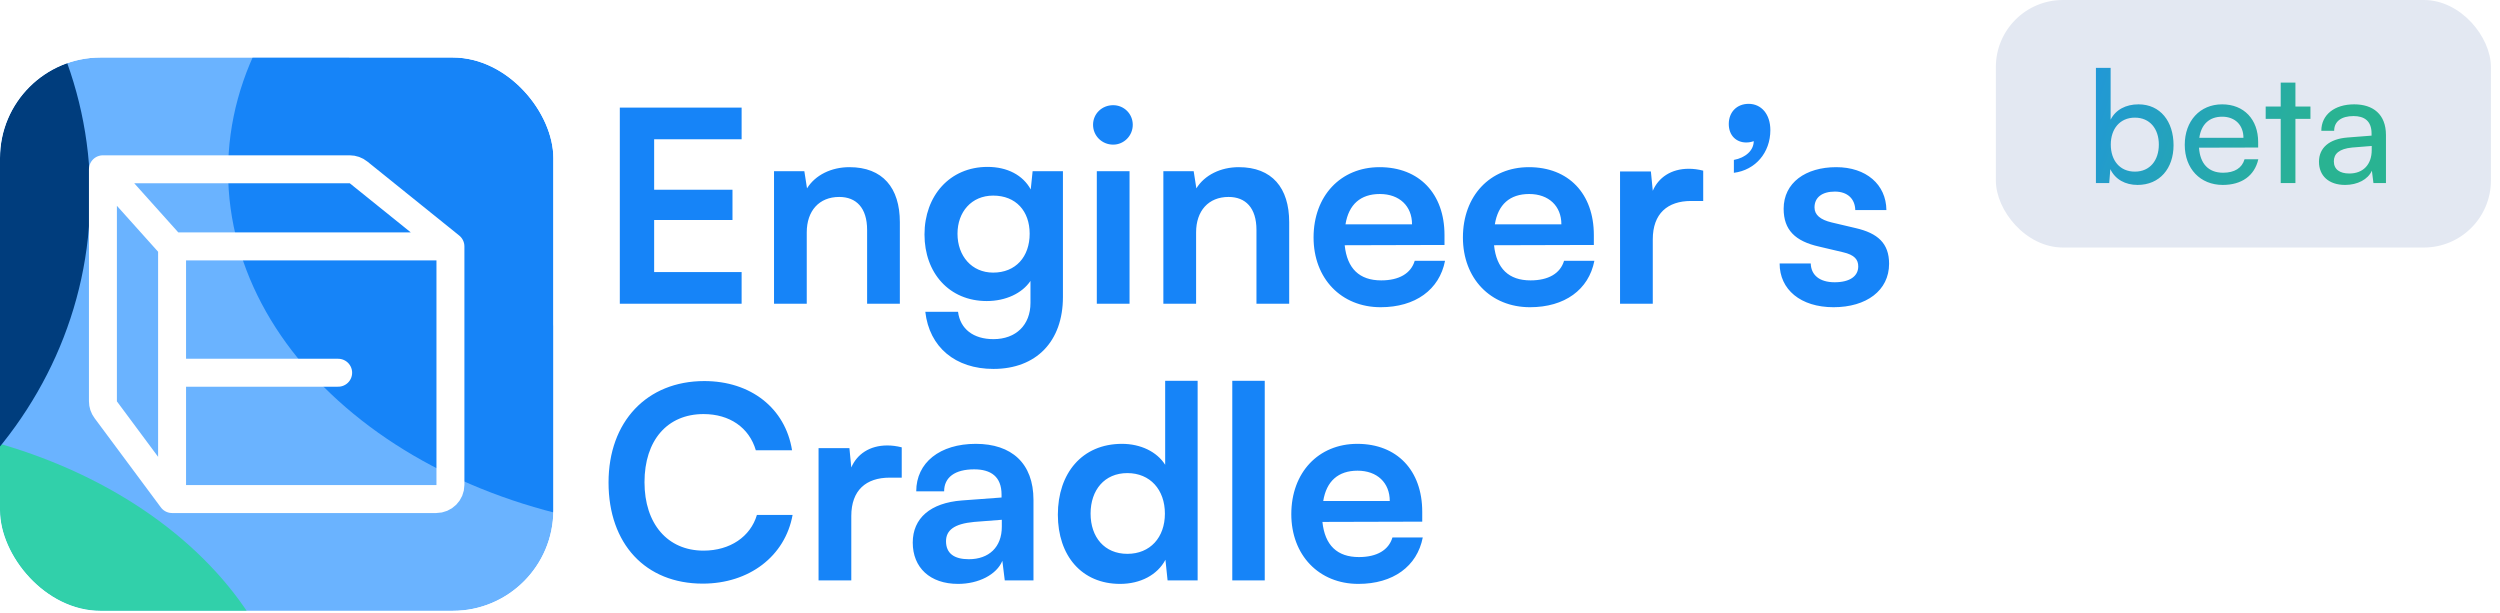 <svg
  width="253"
  height="62"
  viewBox="0 0 253 62"
  fill="none"
  xmlns="http://www.w3.org/2000/svg"
>
<g filter="url(#filter0_b_980_14271)">
<rect x="201.98" width="50.101" height="25.05" rx="6.788" fill="#E3E8F2" />
<path
      d="M213.454 18.525L213.564 17.116C214.071 18.177 215.101 18.715 216.32 18.715C218.569 18.715 219.963 17.037 219.963 14.692C219.963 12.301 218.633 10.559 216.415 10.559C215.148 10.559 214.103 11.097 213.596 12.111V6.868H212.107V18.525H213.454ZM213.612 14.629C213.612 13.045 214.531 11.905 216.051 11.905C217.572 11.905 218.474 13.045 218.474 14.629C218.474 16.229 217.572 17.369 216.051 17.369C214.531 17.369 213.612 16.244 213.612 14.629ZM224.946 18.715C226.862 18.715 228.161 17.781 228.541 16.118H227.148C226.894 17.005 226.134 17.48 224.978 17.48C223.505 17.48 222.649 16.577 222.539 14.946L228.526 14.93V14.376C228.526 12.079 227.084 10.559 224.883 10.559C222.634 10.559 221.097 12.237 221.097 14.661C221.097 17.068 222.665 18.715 224.946 18.715ZM224.883 11.81C226.197 11.81 227.037 12.665 227.037 13.948H222.57C222.76 12.586 223.584 11.81 224.883 11.81ZM232.297 18.525V12.031H233.817V10.78H232.297V8.357H230.808V10.78H229.287V12.031H230.808V18.525H232.297ZM237.325 18.715C238.577 18.715 239.638 18.161 240.034 17.274L240.192 18.525H241.459V13.663C241.459 11.572 240.161 10.559 238.244 10.559C236.248 10.559 234.918 11.62 234.918 13.235H236.217C236.217 12.301 236.929 11.746 238.181 11.746C239.226 11.746 240.002 12.206 240.002 13.505V13.726L237.563 13.916C235.742 14.059 234.68 14.946 234.68 16.371C234.68 17.781 235.662 18.715 237.325 18.715ZM237.753 17.559C236.787 17.559 236.185 17.147 236.185 16.324C236.185 15.563 236.724 15.057 238.038 14.93L240.018 14.772V15.183C240.018 16.64 239.163 17.559 237.753 17.559Z"
      fill="url(#paint0_linear_980_14271)"
    />
</g>
<g clip-path="url(#clip0_980_14271)">
<rect y="5.818" width="56" height="56" rx="10.182" fill="white" />
<g filter="url(#filter1_f_980_14271)">
<path
        d="M14.265 91.861C38.293 91.861 57.771 71.32 57.771 45.981C57.771 20.643 38.293 0.102 14.265 0.102C-9.762 0.102 -29.24 20.643 -29.24 45.981C-29.24 71.32 -9.762 91.861 14.265 91.861Z"
        fill="#6AB3FF"
      />
<path
        d="M-17.165 112.13C8.819 112.13 29.883 96.548 29.883 77.327C29.883 58.106 8.819 42.525 -17.165 42.525C-43.149 42.525 -64.213 58.106 -64.213 77.327C-64.213 96.548 -43.149 112.13 -17.165 112.13Z"
        fill="#31D0AA"
      />
<path
        d="M71.925 53.84C98.899 53.84 120.766 37.496 120.766 17.335C120.766 -2.826 98.899 -19.17 71.925 -19.17C44.951 -19.17 23.084 -2.826 23.084 17.335C23.084 37.496 44.951 53.84 71.925 53.84Z"
        fill="#1684F8"
      />
<path
        d="M-35.177 61.563C-10.708 61.563 9.129 42.857 9.129 19.781C9.129 -3.295 -10.708 -22.001 -35.177 -22.001C-59.647 -22.001 -79.484 -3.295 -79.484 19.781C-79.484 42.857 -59.647 61.563 -35.177 61.563Z"
        fill="#003D7D"
      />
</g>
<path
      d="M10.416 17.131V40.61C10.416 40.919 10.515 41.219 10.699 41.466L17.414 50.505M10.416 17.131L17.414 24.936M10.416 17.131H35.389C35.716 17.131 36.034 17.243 36.289 17.449L45.584 24.936M17.414 50.505H44.149C44.941 50.505 45.584 49.862 45.584 49.07V24.936M17.414 50.505V37.721M17.414 24.936H45.584M17.414 24.936V37.721M17.414 37.721H34.222"
      stroke="white"
      stroke-width="2.828"
      stroke-linecap="round"
      stroke-linejoin="round"
    />
</g>
<path
    d="M75.052 30.737V27.534H66.2V22.266H74.128V19.198H66.2V14.094H75.052V10.89H62.725V30.737H75.052ZM81.643 30.737V23.515C81.643 21.343 82.892 19.931 84.928 19.931C86.639 19.931 87.752 21.017 87.752 23.271V30.737H91.065V22.483C91.065 19.008 89.327 16.917 85.96 16.917C84.141 16.917 82.512 17.705 81.67 19.062L81.399 17.325H78.331V30.737H81.643ZM93.559 23.732C93.559 27.615 96.057 30.466 99.858 30.466C101.786 30.466 103.442 29.678 104.284 28.43V30.656C104.284 32.882 102.818 34.321 100.537 34.321C98.501 34.321 97.17 33.29 96.953 31.552H93.641C94.048 35.136 96.681 37.335 100.537 37.335C104.881 37.335 107.569 34.539 107.569 30.059V17.325H104.501L104.311 19.171C103.524 17.732 101.949 16.89 99.94 16.89C96.111 16.89 93.559 19.823 93.559 23.732ZM96.899 23.651C96.899 21.452 98.311 19.795 100.51 19.795C102.818 19.795 104.202 21.37 104.202 23.651C104.202 25.986 102.791 27.588 100.51 27.588C98.338 27.588 96.899 25.904 96.899 23.651ZM112.654 14.637C113.74 14.637 114.636 13.741 114.636 12.627C114.636 11.514 113.74 10.645 112.654 10.645C111.513 10.645 110.617 11.514 110.617 12.627C110.617 13.741 111.513 14.637 112.654 14.637ZM110.997 30.737H114.31V17.325H110.997V30.737ZM121.045 30.737V23.515C121.045 21.343 122.294 19.931 124.33 19.931C126.041 19.931 127.154 21.017 127.154 23.271V30.737H130.466V22.483C130.466 19.008 128.729 16.917 125.362 16.917C123.543 16.917 121.913 17.705 121.072 19.062L120.8 17.325H117.732V30.737H121.045ZM139.721 31.09C143.224 31.09 145.667 29.326 146.238 26.393H143.17C142.789 27.669 141.595 28.375 139.776 28.375C137.576 28.375 136.327 27.181 136.083 24.818L146.183 24.791V23.787C146.183 19.605 143.631 16.917 139.613 16.917C135.676 16.917 132.933 19.823 132.933 24.031C132.933 28.185 135.73 31.09 139.721 31.09ZM139.64 19.633C141.622 19.633 142.898 20.854 142.898 22.701H136.164C136.49 20.691 137.685 19.633 139.64 19.633ZM154.835 31.09C158.337 31.09 160.781 29.326 161.351 26.393H158.283C157.903 27.669 156.708 28.375 154.889 28.375C152.69 28.375 151.441 27.181 151.197 24.818L161.297 24.791V23.787C161.297 19.605 158.745 16.917 154.726 16.917C150.789 16.917 148.047 19.823 148.047 24.031C148.047 28.185 150.844 31.09 154.835 31.09ZM154.753 19.633C156.736 19.633 158.012 20.854 158.012 22.701H151.278C151.604 20.691 152.799 19.633 154.753 19.633ZM172.365 17.27C171.822 17.134 171.36 17.08 170.899 17.08C169.107 17.08 167.831 17.976 167.261 19.307L167.07 17.352H163.948V30.737H167.261V24.221C167.261 21.614 168.754 20.338 171.143 20.338H172.365V17.27ZM179.16 13.17C179.16 11.541 178.237 10.509 176.961 10.509C175.766 10.509 174.952 11.351 174.952 12.546C174.952 13.741 175.739 14.419 176.717 14.419C177.015 14.419 177.26 14.365 177.477 14.284C177.477 15.234 176.635 15.967 175.468 16.184V17.488C177.64 17.216 179.16 15.451 179.16 13.17ZM180.098 26.665C180.098 29.298 182.216 31.09 185.556 31.09C188.868 31.09 191.176 29.407 191.176 26.692C191.176 24.628 190.036 23.597 187.782 23.081L185.366 22.511C184.225 22.239 183.628 21.75 183.628 20.99C183.628 19.985 184.388 19.388 185.691 19.388C186.967 19.388 187.728 20.121 187.755 21.262H190.904C190.877 18.655 188.841 16.917 185.827 16.917C182.732 16.917 180.505 18.492 180.505 21.126C180.505 23.271 181.673 24.411 184.089 24.954L186.506 25.524C187.701 25.796 188.054 26.285 188.054 26.963C188.054 27.941 187.212 28.565 185.664 28.565C184.144 28.565 183.275 27.832 183.248 26.665H180.098ZM71.115 59.063C75.812 59.063 79.45 56.294 80.21 52.112H76.599C75.948 54.312 73.884 55.724 71.196 55.724C67.558 55.724 65.223 53.008 65.223 48.8C65.223 44.564 67.531 41.904 71.196 41.904C73.83 41.904 75.812 43.261 76.49 45.569H80.156C79.477 41.306 75.975 38.564 71.277 38.564C65.467 38.564 61.584 42.664 61.584 48.827C61.584 55.045 65.331 59.063 71.115 59.063ZM91.255 45.27C90.712 45.135 90.251 45.08 89.789 45.08C87.997 45.08 86.721 45.976 86.151 47.307L85.961 45.352H82.838V58.737H86.151V52.221C86.151 49.614 87.644 48.338 90.033 48.338H91.255V45.27ZM96.958 59.09C99.049 59.09 100.868 58.14 101.438 56.755L101.683 58.737H104.588V50.592C104.588 46.872 102.361 44.917 98.75 44.917C95.112 44.917 92.723 46.818 92.723 49.723H95.546C95.546 48.311 96.632 47.497 98.587 47.497C100.271 47.497 101.357 48.23 101.357 50.049V50.348L97.338 50.646C94.162 50.891 92.37 52.438 92.37 54.909C92.37 57.434 94.107 59.09 96.958 59.09ZM98.044 56.593C96.551 56.593 95.737 55.995 95.737 54.773C95.737 53.687 96.524 53.008 98.587 52.818L101.384 52.601V53.307C101.384 55.371 100.081 56.593 98.044 56.593ZM113.354 59.09C115.39 59.09 117.128 58.194 117.942 56.647L118.16 58.737H121.201V38.537H117.915V47.035C117.074 45.705 115.417 44.917 113.544 44.917C109.498 44.917 107.055 47.904 107.055 52.085C107.055 56.239 109.471 59.09 113.354 59.09ZM114.087 56.049C111.779 56.049 110.367 54.366 110.367 51.977C110.367 49.587 111.779 47.877 114.087 47.877C116.395 47.877 117.888 49.56 117.888 51.977C117.888 54.393 116.395 56.049 114.087 56.049ZM127.992 58.737V38.537H124.707V58.737H127.992ZM137.467 59.09C140.97 59.09 143.414 57.325 143.984 54.393H140.916C140.536 55.669 139.341 56.375 137.522 56.375C135.323 56.375 134.074 55.181 133.829 52.818L143.93 52.791V51.787C143.93 47.605 141.377 44.917 137.359 44.917C133.422 44.917 130.68 47.822 130.68 52.031C130.68 56.185 133.476 59.09 137.467 59.09ZM137.386 47.633C139.368 47.633 140.644 48.854 140.644 50.701H133.911C134.236 48.691 135.431 47.633 137.386 47.633Z"
    fill="#1684F8"
  />
<defs>
<filter
      id="filter0_b_980_14271"
      x="190.667"
      y="-11.313"
      width="72.727"
      height="47.677"
      filterUnits="userSpaceOnUse"
      color-interpolation-filters="sRGB"
    >
<feFlood flood-opacity="0" result="BackgroundImageFix" />
<feGaussianBlur in="BackgroundImage" stdDeviation="5.657" />
<feComposite
        in2="SourceAlpha"
        operator="in"
        result="effect1_backgroundBlur_980_14271"
      />
<feBlend
        mode="normal"
        in="SourceGraphic"
        in2="effect1_backgroundBlur_980_14271"
        result="shape"
      />
</filter>
<filter
      id="filter1_f_980_14271"
      x="-122.839"
      y="-65.356"
      width="286.96"
      height="220.84"
      filterUnits="userSpaceOnUse"
      color-interpolation-filters="sRGB"
    >
<feFlood flood-opacity="0" result="BackgroundImageFix" />
<feBlend
        mode="normal"
        in="SourceGraphic"
        in2="BackgroundImageFix"
        result="shape"
      />
<feGaussianBlur
        stdDeviation="21.677"
        result="effect1_foregroundBlur_980_14271"
      />
</filter>
<linearGradient
      id="paint0_linear_980_14271"
      x1="211.03"
      y1="7.425"
      x2="234.589"
      y2="15.645"
      gradientUnits="userSpaceOnUse"
    >
<stop stop-color="#2197D9" />
<stop offset="1" stop-color="#29B392" />
</linearGradient>
<clipPath id="clip0_980_14271">
<rect y="5.818" width="56" height="56" rx="10.182" fill="white" />
</clipPath>
</defs>
</svg>
